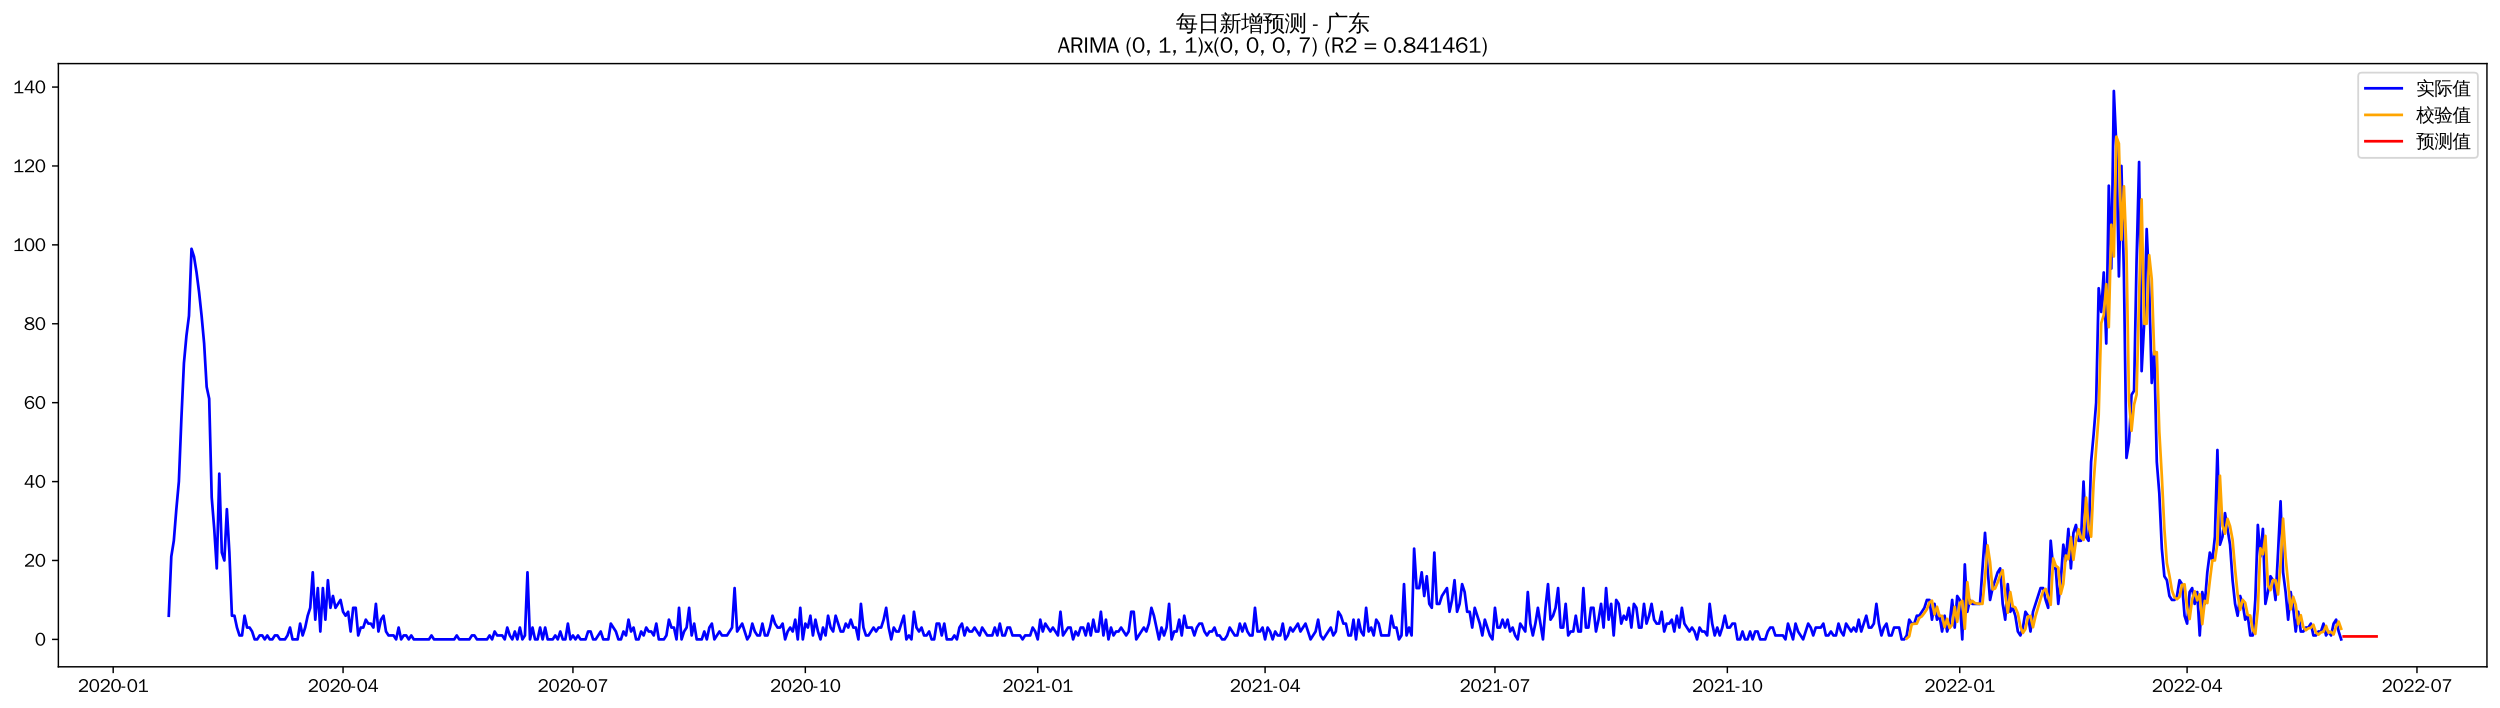 <?xml version="1.0" encoding="utf-8" standalone="no"?>
<!DOCTYPE svg PUBLIC "-//W3C//DTD SVG 1.1//EN"
  "http://www.w3.org/Graphics/SVG/1.1/DTD/svg11.dtd">
<svg xmlns:xlink="http://www.w3.org/1999/xlink" width="1378.591pt" height="390.418pt" viewBox="0 0 1378.591 390.418" xmlns="http://www.w3.org/2000/svg" version="1.1">
 <defs>
  <style type="text/css">*{stroke-linejoin: round; stroke-linecap: butt}</style>
 </defs>
 <g id="figure_1">
  <g id="patch_1">
   <path d="M 0 390.418 
L 1378.591 390.418 
L 1378.591 -0 
L 0 -0 
z
" style="fill: #ffffff"/>
  </g>
  <g id="axes_1">
   <g id="patch_2">
    <path d="M 32.191 367.701 
L 1371.391 367.701 
L 1371.391 35.061 
L 32.191 35.061 
z
" style="fill: #ffffff"/>
   </g>
   <g id="matplotlib.axis_1">
    <g id="xtick_1">
     <g id="line2d_1">
      <defs>
       <path id="mf9451beb17" d="M 0 0 
L 0 3.5 
" style="stroke: #000000; stroke-width: 0.8"/>
      </defs>
      <g>
       <use xlink:href="#mf9451beb17" x="62.418" y="367.701" style="stroke: #000000; stroke-width: 0.8"/>
      </g>
     </g>
     <g id="text_1">
      <!-- 2020-01 -->
      <g transform="translate(42.928 381.557)scale(0.1 -0.1)">
       <defs>
        <path id="WenQuanYiZenHei-32" d="M 3488 0 
L 369 0 
L 369 456 
L 2150 1850 
Q 2931 2463 2931 3144 
Q 2931 3619 2488 3863 
Q 2231 4013 1931 4013 
Q 1425 4013 1113 3619 
Q 894 3356 881 3013 
L 369 3169 
Q 531 3981 1213 4300 
Q 1544 4456 1950 4456 
Q 2631 4456 3088 4044 
L 3225 3888 
L 3350 3706 
Q 3481 3444 3481 3144 
Q 3481 2313 2519 1569 
L 1069 456 
L 3488 456 
L 3488 0 
z
" transform="scale(0.016)"/>
        <path id="WenQuanYiZenHei-30" d="M 3581 2175 
Q 3581 1288 3169 638 
Q 2713 -63 1938 -63 
Q 1025 -63 563 831 
Q 256 1425 256 2188 
Q 256 3188 700 3819 
Q 1138 4456 1888 4456 
Q 2863 4456 3306 3500 
Q 3581 2925 3581 2175 
z
M 3019 2100 
Q 3019 3356 2500 3806 
L 2350 3919 
Q 2144 4031 1888 4031 
Q 1100 4031 888 2956 
Q 819 2625 819 2225 
Q 819 1013 1338 569 
Q 1588 356 1938 356 
Q 2675 356 2925 1294 
Q 3019 1663 3019 2100 
z
" transform="scale(0.016)"/>
        <path id="WenQuanYiZenHei-2d" d="M 1363 1444 
L 0 1444 
L 0 1844 
L 1363 1844 
L 1363 1444 
z
" transform="scale(0.016)"/>
        <path id="WenQuanYiZenHei-31" d="M 3556 0 
L 488 0 
L 488 406 
L 1800 406 
L 1800 3725 
Q 1231 3125 588 2788 
L 588 3338 
Q 1456 3781 1931 4388 
L 2331 4388 
L 2331 406 
L 3556 406 
L 3556 0 
z
" transform="scale(0.016)"/>
       </defs>
       <use xlink:href="#WenQuanYiZenHei-32"/>
       <use xlink:href="#WenQuanYiZenHei-30" x="59.961"/>
       <use xlink:href="#WenQuanYiZenHei-32" x="119.922"/>
       <use xlink:href="#WenQuanYiZenHei-30" x="179.883"/>
       <use xlink:href="#WenQuanYiZenHei-2d" x="239.844"/>
       <use xlink:href="#WenQuanYiZenHei-30" x="269.824"/>
       <use xlink:href="#WenQuanYiZenHei-31" x="329.785"/>
      </g>
     </g>
    </g>
    <g id="xtick_2">
     <g id="line2d_2">
      <g>
       <use xlink:href="#mf9451beb17" x="189.178" y="367.701" style="stroke: #000000; stroke-width: 0.8"/>
      </g>
     </g>
     <g id="text_2">
      <!-- 2020-04 -->
      <g transform="translate(169.688 381.557)scale(0.1 -0.1)">
       <defs>
        <path id="WenQuanYiZenHei-34" d="M 3631 1025 
L 2913 1025 
L 2913 0 
L 2381 0 
L 2381 1025 
L 219 1025 
L 219 1388 
L 2225 4388 
L 2913 4388 
L 2913 1444 
L 3631 1444 
L 3631 1025 
z
M 2381 1444 
L 2381 3963 
L 788 1444 
L 2381 1444 
z
" transform="scale(0.016)"/>
       </defs>
       <use xlink:href="#WenQuanYiZenHei-32"/>
       <use xlink:href="#WenQuanYiZenHei-30" x="59.961"/>
       <use xlink:href="#WenQuanYiZenHei-32" x="119.922"/>
       <use xlink:href="#WenQuanYiZenHei-30" x="179.883"/>
       <use xlink:href="#WenQuanYiZenHei-2d" x="239.844"/>
       <use xlink:href="#WenQuanYiZenHei-30" x="269.824"/>
       <use xlink:href="#WenQuanYiZenHei-34" x="329.785"/>
      </g>
     </g>
    </g>
    <g id="xtick_3">
     <g id="line2d_3">
      <g>
       <use xlink:href="#mf9451beb17" x="315.938" y="367.701" style="stroke: #000000; stroke-width: 0.8"/>
      </g>
     </g>
     <g id="text_3">
      <!-- 2020-07 -->
      <g transform="translate(296.448 381.557)scale(0.1 -0.1)">
       <defs>
        <path id="WenQuanYiZenHei-37" d="M 3400 4056 
Q 1838 2175 1838 0 
L 1275 0 
Q 1269 1438 2056 2825 
Q 2381 3400 2825 3913 
L 444 3913 
L 500 4388 
L 3400 4388 
L 3400 4056 
z
" transform="scale(0.016)"/>
       </defs>
       <use xlink:href="#WenQuanYiZenHei-32"/>
       <use xlink:href="#WenQuanYiZenHei-30" x="59.961"/>
       <use xlink:href="#WenQuanYiZenHei-32" x="119.922"/>
       <use xlink:href="#WenQuanYiZenHei-30" x="179.883"/>
       <use xlink:href="#WenQuanYiZenHei-2d" x="239.844"/>
       <use xlink:href="#WenQuanYiZenHei-30" x="269.824"/>
       <use xlink:href="#WenQuanYiZenHei-37" x="329.785"/>
      </g>
     </g>
    </g>
    <g id="xtick_4">
     <g id="line2d_4">
      <g>
       <use xlink:href="#mf9451beb17" x="444.091" y="367.701" style="stroke: #000000; stroke-width: 0.8"/>
      </g>
     </g>
     <g id="text_4">
      <!-- 2020-10 -->
      <g transform="translate(424.602 381.557)scale(0.1 -0.1)">
       <use xlink:href="#WenQuanYiZenHei-32"/>
       <use xlink:href="#WenQuanYiZenHei-30" x="59.961"/>
       <use xlink:href="#WenQuanYiZenHei-32" x="119.922"/>
       <use xlink:href="#WenQuanYiZenHei-30" x="179.883"/>
       <use xlink:href="#WenQuanYiZenHei-2d" x="239.844"/>
       <use xlink:href="#WenQuanYiZenHei-31" x="269.824"/>
       <use xlink:href="#WenQuanYiZenHei-30" x="329.785"/>
      </g>
     </g>
    </g>
    <g id="xtick_5">
     <g id="line2d_5">
      <g>
       <use xlink:href="#mf9451beb17" x="572.245" y="367.701" style="stroke: #000000; stroke-width: 0.8"/>
      </g>
     </g>
     <g id="text_5">
      <!-- 2021-01 -->
      <g transform="translate(552.755 381.557)scale(0.1 -0.1)">
       <use xlink:href="#WenQuanYiZenHei-32"/>
       <use xlink:href="#WenQuanYiZenHei-30" x="59.961"/>
       <use xlink:href="#WenQuanYiZenHei-32" x="119.922"/>
       <use xlink:href="#WenQuanYiZenHei-31" x="179.883"/>
       <use xlink:href="#WenQuanYiZenHei-2d" x="239.844"/>
       <use xlink:href="#WenQuanYiZenHei-30" x="269.824"/>
       <use xlink:href="#WenQuanYiZenHei-31" x="329.785"/>
      </g>
     </g>
    </g>
    <g id="xtick_6">
     <g id="line2d_6">
      <g>
       <use xlink:href="#mf9451beb17" x="697.612" y="367.701" style="stroke: #000000; stroke-width: 0.8"/>
      </g>
     </g>
     <g id="text_6">
      <!-- 2021-04 -->
      <g transform="translate(678.122 381.557)scale(0.1 -0.1)">
       <use xlink:href="#WenQuanYiZenHei-32"/>
       <use xlink:href="#WenQuanYiZenHei-30" x="59.961"/>
       <use xlink:href="#WenQuanYiZenHei-32" x="119.922"/>
       <use xlink:href="#WenQuanYiZenHei-31" x="179.883"/>
       <use xlink:href="#WenQuanYiZenHei-2d" x="239.844"/>
       <use xlink:href="#WenQuanYiZenHei-30" x="269.824"/>
       <use xlink:href="#WenQuanYiZenHei-34" x="329.785"/>
      </g>
     </g>
    </g>
    <g id="xtick_7">
     <g id="line2d_7">
      <g>
       <use xlink:href="#mf9451beb17" x="824.372" y="367.701" style="stroke: #000000; stroke-width: 0.8"/>
      </g>
     </g>
     <g id="text_7">
      <!-- 2021-07 -->
      <g transform="translate(804.882 381.557)scale(0.1 -0.1)">
       <use xlink:href="#WenQuanYiZenHei-32"/>
       <use xlink:href="#WenQuanYiZenHei-30" x="59.961"/>
       <use xlink:href="#WenQuanYiZenHei-32" x="119.922"/>
       <use xlink:href="#WenQuanYiZenHei-31" x="179.883"/>
       <use xlink:href="#WenQuanYiZenHei-2d" x="239.844"/>
       <use xlink:href="#WenQuanYiZenHei-30" x="269.824"/>
       <use xlink:href="#WenQuanYiZenHei-37" x="329.785"/>
      </g>
     </g>
    </g>
    <g id="xtick_8">
     <g id="line2d_8">
      <g>
       <use xlink:href="#mf9451beb17" x="952.525" y="367.701" style="stroke: #000000; stroke-width: 0.8"/>
      </g>
     </g>
     <g id="text_8">
      <!-- 2021-10 -->
      <g transform="translate(933.035 381.557)scale(0.1 -0.1)">
       <use xlink:href="#WenQuanYiZenHei-32"/>
       <use xlink:href="#WenQuanYiZenHei-30" x="59.961"/>
       <use xlink:href="#WenQuanYiZenHei-32" x="119.922"/>
       <use xlink:href="#WenQuanYiZenHei-31" x="179.883"/>
       <use xlink:href="#WenQuanYiZenHei-2d" x="239.844"/>
       <use xlink:href="#WenQuanYiZenHei-31" x="269.824"/>
       <use xlink:href="#WenQuanYiZenHei-30" x="329.785"/>
      </g>
     </g>
    </g>
    <g id="xtick_9">
     <g id="line2d_9">
      <g>
       <use xlink:href="#mf9451beb17" x="1080.678" y="367.701" style="stroke: #000000; stroke-width: 0.8"/>
      </g>
     </g>
     <g id="text_9">
      <!-- 2022-01 -->
      <g transform="translate(1061.188 381.557)scale(0.1 -0.1)">
       <use xlink:href="#WenQuanYiZenHei-32"/>
       <use xlink:href="#WenQuanYiZenHei-30" x="59.961"/>
       <use xlink:href="#WenQuanYiZenHei-32" x="119.922"/>
       <use xlink:href="#WenQuanYiZenHei-32" x="179.883"/>
       <use xlink:href="#WenQuanYiZenHei-2d" x="239.844"/>
       <use xlink:href="#WenQuanYiZenHei-30" x="269.824"/>
       <use xlink:href="#WenQuanYiZenHei-31" x="329.785"/>
      </g>
     </g>
    </g>
    <g id="xtick_10">
     <g id="line2d_10">
      <g>
       <use xlink:href="#mf9451beb17" x="1206.045" y="367.701" style="stroke: #000000; stroke-width: 0.8"/>
      </g>
     </g>
     <g id="text_10">
      <!-- 2022-04 -->
      <g transform="translate(1186.555 381.557)scale(0.1 -0.1)">
       <use xlink:href="#WenQuanYiZenHei-32"/>
       <use xlink:href="#WenQuanYiZenHei-30" x="59.961"/>
       <use xlink:href="#WenQuanYiZenHei-32" x="119.922"/>
       <use xlink:href="#WenQuanYiZenHei-32" x="179.883"/>
       <use xlink:href="#WenQuanYiZenHei-2d" x="239.844"/>
       <use xlink:href="#WenQuanYiZenHei-30" x="269.824"/>
       <use xlink:href="#WenQuanYiZenHei-34" x="329.785"/>
      </g>
     </g>
    </g>
    <g id="xtick_11">
     <g id="line2d_11">
      <g>
       <use xlink:href="#mf9451beb17" x="1332.805" y="367.701" style="stroke: #000000; stroke-width: 0.8"/>
      </g>
     </g>
     <g id="text_11">
      <!-- 2022-07 -->
      <g transform="translate(1313.316 381.557)scale(0.1 -0.1)">
       <use xlink:href="#WenQuanYiZenHei-32"/>
       <use xlink:href="#WenQuanYiZenHei-30" x="59.961"/>
       <use xlink:href="#WenQuanYiZenHei-32" x="119.922"/>
       <use xlink:href="#WenQuanYiZenHei-32" x="179.883"/>
       <use xlink:href="#WenQuanYiZenHei-2d" x="239.844"/>
       <use xlink:href="#WenQuanYiZenHei-30" x="269.824"/>
       <use xlink:href="#WenQuanYiZenHei-37" x="329.785"/>
      </g>
     </g>
    </g>
   </g>
   <g id="matplotlib.axis_2">
    <g id="ytick_1">
     <g id="line2d_12">
      <defs>
       <path id="me1abe5b2c2" d="M 0 0 
L -3.5 0 
" style="stroke: #000000; stroke-width: 0.8"/>
      </defs>
      <g>
       <use xlink:href="#me1abe5b2c2" x="32.191" y="352.581" style="stroke: #000000; stroke-width: 0.8"/>
      </g>
     </g>
     <g id="text_12">
      <!-- 0 -->
      <g transform="translate(19.194 356.009)scale(0.1 -0.1)">
       <use xlink:href="#WenQuanYiZenHei-30"/>
      </g>
     </g>
    </g>
    <g id="ytick_2">
     <g id="line2d_13">
      <g>
       <use xlink:href="#me1abe5b2c2" x="32.191" y="309.07" style="stroke: #000000; stroke-width: 0.8"/>
      </g>
     </g>
     <g id="text_13">
      <!-- 20 -->
      <g transform="translate(13.197 312.498)scale(0.1 -0.1)">
       <use xlink:href="#WenQuanYiZenHei-32"/>
       <use xlink:href="#WenQuanYiZenHei-30" x="59.961"/>
      </g>
     </g>
    </g>
    <g id="ytick_3">
     <g id="line2d_14">
      <g>
       <use xlink:href="#me1abe5b2c2" x="32.191" y="265.559" style="stroke: #000000; stroke-width: 0.8"/>
      </g>
     </g>
     <g id="text_14">
      <!-- 40 -->
      <g transform="translate(13.197 268.988)scale(0.1 -0.1)">
       <use xlink:href="#WenQuanYiZenHei-34"/>
       <use xlink:href="#WenQuanYiZenHei-30" x="59.961"/>
      </g>
     </g>
    </g>
    <g id="ytick_4">
     <g id="line2d_15">
      <g>
       <use xlink:href="#me1abe5b2c2" x="32.191" y="222.049" style="stroke: #000000; stroke-width: 0.8"/>
      </g>
     </g>
     <g id="text_15">
      <!-- 60 -->
      <g transform="translate(13.197 225.477)scale(0.1 -0.1)">
       <defs>
        <path id="WenQuanYiZenHei-36" d="M 3550 1431 
Q 3550 725 3006 288 
Q 2581 -63 1994 -63 
Q 1013 -63 563 825 
Q 288 1363 288 2081 
Q 288 3294 856 3938 
Q 1319 4456 2075 4456 
Q 2969 4456 3363 3756 
Q 3431 3631 3481 3481 
L 2988 3350 
Q 2750 3994 2075 4006 
Q 1056 4006 844 2669 
Q 794 2356 794 1981 
L 806 1981 
Q 1006 2506 1544 2744 
Q 1819 2869 2119 2869 
Q 2788 2869 3213 2375 
Q 3550 1975 3550 1431 
z
M 3038 1406 
Q 3038 1906 2656 2213 
Q 2381 2431 2038 2431 
Q 1525 2431 1181 2044 
Q 919 1744 919 1356 
Q 919 881 1344 581 
Q 1631 375 1981 375 
Q 2519 375 2838 781 
Q 3038 1050 3038 1406 
z
" transform="scale(0.016)"/>
       </defs>
       <use xlink:href="#WenQuanYiZenHei-36"/>
       <use xlink:href="#WenQuanYiZenHei-30" x="59.961"/>
      </g>
     </g>
    </g>
    <g id="ytick_5">
     <g id="line2d_16">
      <g>
       <use xlink:href="#me1abe5b2c2" x="32.191" y="178.538" style="stroke: #000000; stroke-width: 0.8"/>
      </g>
     </g>
     <g id="text_16">
      <!-- 80 -->
      <g transform="translate(13.197 181.966)scale(0.1 -0.1)">
       <defs>
        <path id="WenQuanYiZenHei-38" d="M 3619 1175 
Q 3619 431 2850 100 
Q 2444 -63 1944 -63 
Q 1231 -63 725 269 
Q 225 594 225 1125 
Q 225 1881 1269 2281 
Q 719 2481 519 2938 
Q 444 3119 444 3319 
Q 444 4000 1144 4294 
Q 1519 4456 1963 4456 
Q 2669 4456 3094 4094 
Q 3425 3813 3425 3369 
Q 3425 2638 2575 2356 
Q 3231 2056 3450 1725 
Q 3619 1488 3619 1175 
z
M 2944 3344 
Q 2944 3906 2288 4019 
Q 2138 4044 1969 4044 
Q 1438 4044 1163 3775 
Q 1000 3613 1000 3375 
Q 1000 2925 1594 2663 
Q 1756 2588 1931 2550 
Q 2581 2725 2788 2956 
Q 2944 3125 2944 3344 
z
M 3075 1094 
Q 3075 1738 1875 2050 
Q 1094 1881 850 1463 
Q 763 1313 763 1131 
Q 763 569 1456 406 
Q 1681 344 1944 344 
Q 2519 344 2850 619 
Q 3075 813 3075 1094 
z
" transform="scale(0.016)"/>
       </defs>
       <use xlink:href="#WenQuanYiZenHei-38"/>
       <use xlink:href="#WenQuanYiZenHei-30" x="59.961"/>
      </g>
     </g>
    </g>
    <g id="ytick_6">
     <g id="line2d_17">
      <g>
       <use xlink:href="#me1abe5b2c2" x="32.191" y="135.027" style="stroke: #000000; stroke-width: 0.8"/>
      </g>
     </g>
     <g id="text_17">
      <!-- 100 -->
      <g transform="translate(7.2 138.455)scale(0.1 -0.1)">
       <use xlink:href="#WenQuanYiZenHei-31"/>
       <use xlink:href="#WenQuanYiZenHei-30" x="59.961"/>
       <use xlink:href="#WenQuanYiZenHei-30" x="119.922"/>
      </g>
     </g>
    </g>
    <g id="ytick_7">
     <g id="line2d_18">
      <g>
       <use xlink:href="#me1abe5b2c2" x="32.191" y="91.516" style="stroke: #000000; stroke-width: 0.8"/>
      </g>
     </g>
     <g id="text_18">
      <!-- 120 -->
      <g transform="translate(7.2 94.944)scale(0.1 -0.1)">
       <use xlink:href="#WenQuanYiZenHei-31"/>
       <use xlink:href="#WenQuanYiZenHei-32" x="59.961"/>
       <use xlink:href="#WenQuanYiZenHei-30" x="119.922"/>
      </g>
     </g>
    </g>
    <g id="ytick_8">
     <g id="line2d_19">
      <g>
       <use xlink:href="#me1abe5b2c2" x="32.191" y="48.005" style="stroke: #000000; stroke-width: 0.8"/>
      </g>
     </g>
     <g id="text_19">
      <!-- 140 -->
      <g transform="translate(7.2 51.434)scale(0.1 -0.1)">
       <use xlink:href="#WenQuanYiZenHei-31"/>
       <use xlink:href="#WenQuanYiZenHei-34" x="59.961"/>
       <use xlink:href="#WenQuanYiZenHei-30" x="119.922"/>
      </g>
     </g>
    </g>
   </g>
   <g id="line2d_20">
    <path d="M 93.063 339.528 
L 94.456 306.895 
L 95.849 298.193 
L 97.242 280.788 
L 98.635 265.559 
L 100.028 230.751 
L 101.421 200.293 
L 102.814 185.064 
L 104.207 174.187 
L 105.6 137.203 
L 106.993 141.554 
L 108.386 150.256 
L 109.779 161.134 
L 111.172 174.187 
L 112.565 189.416 
L 113.958 213.346 
L 115.351 219.873 
L 116.744 274.262 
L 118.137 291.666 
L 119.53 313.421 
L 120.923 261.208 
L 122.316 304.719 
L 123.709 309.07 
L 125.102 280.788 
L 126.495 304.719 
L 127.888 339.528 
L 129.281 339.528 
L 130.674 346.054 
L 132.066 350.405 
L 133.459 350.405 
L 134.852 339.528 
L 136.245 346.054 
L 137.638 346.054 
L 139.031 348.23 
L 140.424 352.581 
L 141.817 352.581 
L 143.21 350.405 
L 144.603 350.405 
L 145.996 352.581 
L 147.389 350.405 
L 148.782 352.581 
L 150.175 352.581 
L 151.568 350.405 
L 152.961 350.405 
L 154.354 352.581 
L 157.14 352.581 
L 158.533 350.405 
L 159.926 346.054 
L 161.319 352.581 
L 164.105 352.581 
L 165.498 343.879 
L 166.891 350.405 
L 168.284 346.054 
L 169.677 339.528 
L 171.07 335.177 
L 172.463 315.597 
L 173.856 341.703 
L 175.248 324.299 
L 176.641 348.23 
L 178.034 324.299 
L 179.427 341.703 
L 180.82 319.948 
L 182.213 335.177 
L 183.606 328.65 
L 184.999 335.177 
L 187.785 330.826 
L 189.178 337.352 
L 190.571 339.528 
L 191.964 337.352 
L 193.357 348.23 
L 194.75 335.177 
L 196.143 335.177 
L 197.536 350.405 
L 198.929 346.054 
L 200.322 346.054 
L 201.715 341.703 
L 203.108 343.879 
L 204.501 343.879 
L 205.894 346.054 
L 207.287 333.001 
L 208.68 348.23 
L 210.073 341.703 
L 211.466 339.528 
L 212.859 348.23 
L 214.252 350.405 
L 217.038 350.405 
L 218.431 352.581 
L 219.823 346.054 
L 221.216 352.581 
L 222.609 350.405 
L 224.002 350.405 
L 225.395 352.581 
L 226.788 350.405 
L 228.181 352.581 
L 236.539 352.581 
L 237.932 350.405 
L 239.325 352.581 
L 250.469 352.581 
L 251.862 350.405 
L 253.255 352.581 
L 258.827 352.581 
L 260.22 350.405 
L 261.613 350.405 
L 263.006 352.581 
L 268.577 352.581 
L 269.97 350.405 
L 271.363 352.581 
L 272.756 348.23 
L 274.149 350.405 
L 276.935 350.405 
L 278.328 352.581 
L 279.721 346.054 
L 281.114 350.405 
L 282.507 352.581 
L 283.9 348.23 
L 285.293 352.581 
L 286.686 346.054 
L 288.079 352.581 
L 289.472 350.405 
L 290.865 315.597 
L 292.258 352.581 
L 293.651 346.054 
L 295.044 352.581 
L 296.437 352.581 
L 297.83 346.054 
L 299.223 352.581 
L 300.616 346.054 
L 302.009 352.581 
L 304.795 352.581 
L 306.188 350.405 
L 307.581 352.581 
L 308.973 348.23 
L 310.366 352.581 
L 311.759 352.581 
L 313.152 343.879 
L 314.545 352.581 
L 315.938 350.405 
L 317.331 352.581 
L 318.724 350.405 
L 320.117 352.581 
L 322.903 352.581 
L 324.296 348.23 
L 325.689 348.23 
L 327.082 352.581 
L 328.475 352.581 
L 331.261 348.23 
L 332.654 352.581 
L 335.44 352.581 
L 336.833 343.879 
L 339.619 348.23 
L 341.012 352.581 
L 342.405 352.581 
L 343.798 348.23 
L 345.191 350.405 
L 346.584 341.703 
L 347.977 348.23 
L 349.37 346.054 
L 350.763 352.581 
L 352.156 352.581 
L 353.548 348.23 
L 354.941 350.405 
L 356.334 346.054 
L 357.727 348.23 
L 359.12 348.23 
L 360.513 350.405 
L 361.906 343.879 
L 363.299 352.581 
L 366.085 352.581 
L 367.478 350.405 
L 368.871 341.703 
L 370.264 346.054 
L 371.657 346.054 
L 373.05 352.581 
L 374.443 335.177 
L 375.836 352.581 
L 377.229 348.23 
L 378.622 346.054 
L 380.015 335.177 
L 381.408 350.405 
L 382.801 343.879 
L 384.194 352.581 
L 386.98 352.581 
L 388.373 348.23 
L 389.766 352.581 
L 391.159 346.054 
L 392.552 343.879 
L 393.945 352.581 
L 396.731 348.23 
L 398.123 350.405 
L 400.909 350.405 
L 403.695 346.054 
L 405.088 324.299 
L 406.481 348.23 
L 409.267 343.879 
L 412.053 352.581 
L 413.446 350.405 
L 414.839 343.879 
L 416.232 348.23 
L 417.625 350.405 
L 419.018 350.405 
L 420.411 343.879 
L 421.804 350.405 
L 423.197 350.405 
L 424.59 346.054 
L 425.983 339.528 
L 427.376 343.879 
L 428.769 346.054 
L 430.162 346.054 
L 431.555 343.879 
L 432.948 352.581 
L 434.341 348.23 
L 435.734 346.054 
L 437.127 348.23 
L 438.52 341.703 
L 439.913 352.581 
L 441.305 335.177 
L 442.698 352.581 
L 444.091 343.879 
L 445.484 346.054 
L 446.877 339.528 
L 448.27 350.405 
L 449.663 341.703 
L 451.056 348.23 
L 452.449 352.581 
L 453.842 346.054 
L 455.235 350.405 
L 456.628 339.528 
L 458.021 346.054 
L 459.414 348.23 
L 460.807 339.528 
L 463.593 348.23 
L 464.986 348.23 
L 466.379 343.879 
L 467.772 346.054 
L 469.165 341.703 
L 470.558 346.054 
L 471.951 346.054 
L 473.344 352.581 
L 474.737 333.001 
L 476.13 346.054 
L 477.523 350.405 
L 478.916 350.405 
L 481.702 346.054 
L 483.095 348.23 
L 484.488 346.054 
L 485.88 346.054 
L 487.273 341.703 
L 488.666 335.177 
L 490.059 346.054 
L 491.452 352.581 
L 492.845 346.054 
L 494.238 348.23 
L 495.631 348.23 
L 498.417 339.528 
L 499.81 352.581 
L 501.203 350.405 
L 502.596 352.581 
L 503.989 337.352 
L 505.382 346.054 
L 506.775 348.23 
L 508.168 346.054 
L 509.561 350.405 
L 510.954 350.405 
L 512.347 348.23 
L 513.74 352.581 
L 515.133 352.581 
L 516.526 343.879 
L 517.919 343.879 
L 519.312 350.405 
L 520.705 343.879 
L 522.098 352.581 
L 524.884 352.581 
L 526.277 350.405 
L 527.67 352.581 
L 529.063 346.054 
L 530.455 343.879 
L 531.848 350.405 
L 533.241 346.054 
L 534.634 348.23 
L 536.027 348.23 
L 537.42 346.054 
L 540.206 350.405 
L 541.599 346.054 
L 544.385 350.405 
L 547.171 350.405 
L 548.564 346.054 
L 549.957 350.405 
L 551.35 343.879 
L 552.743 350.405 
L 554.136 350.405 
L 555.529 346.054 
L 556.922 346.054 
L 558.315 350.405 
L 562.494 350.405 
L 563.887 352.581 
L 565.28 350.405 
L 568.066 350.405 
L 569.459 346.054 
L 570.852 348.23 
L 572.245 352.581 
L 573.638 341.703 
L 575.03 348.23 
L 576.423 343.879 
L 579.209 348.23 
L 580.602 346.054 
L 583.388 350.405 
L 584.781 337.352 
L 586.174 350.405 
L 588.96 346.054 
L 590.353 346.054 
L 591.746 352.581 
L 593.139 348.23 
L 594.532 350.405 
L 595.925 346.054 
L 597.318 346.054 
L 598.711 350.405 
L 600.104 343.879 
L 601.497 350.405 
L 602.89 341.703 
L 604.283 348.23 
L 605.676 348.23 
L 607.069 337.352 
L 608.462 350.405 
L 609.855 341.703 
L 611.248 352.581 
L 612.641 346.054 
L 614.034 350.405 
L 615.427 348.23 
L 616.82 348.23 
L 618.213 346.054 
L 620.998 350.405 
L 622.391 348.23 
L 623.784 337.352 
L 625.177 337.352 
L 626.57 352.581 
L 630.749 346.054 
L 632.142 348.23 
L 633.535 343.879 
L 634.928 335.177 
L 636.321 339.528 
L 639.107 352.581 
L 640.5 346.054 
L 641.893 350.405 
L 643.286 346.054 
L 644.679 333.001 
L 646.072 352.581 
L 647.465 348.23 
L 648.858 348.23 
L 650.251 341.703 
L 651.644 350.405 
L 653.037 339.528 
L 654.43 346.054 
L 657.216 346.054 
L 658.609 350.405 
L 660.002 346.054 
L 661.395 343.879 
L 662.788 343.879 
L 664.18 348.23 
L 665.573 350.405 
L 666.966 348.23 
L 668.359 348.23 
L 669.752 346.054 
L 671.145 350.405 
L 672.538 350.405 
L 673.931 352.581 
L 675.324 352.581 
L 676.717 350.405 
L 678.11 346.054 
L 680.896 350.405 
L 682.289 350.405 
L 683.682 343.879 
L 685.075 348.23 
L 686.468 343.879 
L 687.861 348.23 
L 689.254 350.405 
L 690.647 350.405 
L 692.04 335.177 
L 693.433 348.23 
L 694.826 348.23 
L 696.219 346.054 
L 697.612 352.581 
L 699.005 346.054 
L 700.398 348.23 
L 701.791 352.581 
L 703.184 348.23 
L 704.577 350.405 
L 705.97 350.405 
L 707.362 343.879 
L 708.755 352.581 
L 710.148 350.405 
L 711.541 346.054 
L 712.934 348.23 
L 715.72 343.879 
L 717.113 348.23 
L 719.899 343.879 
L 722.685 352.581 
L 725.471 348.23 
L 726.864 341.703 
L 728.257 350.405 
L 729.65 352.581 
L 733.829 346.054 
L 735.222 350.405 
L 736.615 348.23 
L 738.008 337.352 
L 739.401 339.528 
L 740.794 343.879 
L 742.187 343.879 
L 743.58 350.405 
L 744.973 350.405 
L 746.366 341.703 
L 747.759 352.581 
L 749.152 341.703 
L 750.545 348.23 
L 751.937 350.405 
L 753.33 335.177 
L 754.723 348.23 
L 756.116 346.054 
L 757.509 350.405 
L 758.902 341.703 
L 760.295 343.879 
L 761.688 350.405 
L 765.867 350.405 
L 767.26 339.528 
L 768.653 346.054 
L 770.046 346.054 
L 771.439 352.581 
L 772.832 350.405 
L 774.225 322.123 
L 775.618 350.405 
L 777.011 346.054 
L 778.404 350.405 
L 779.797 302.544 
L 781.19 324.299 
L 782.583 324.299 
L 783.976 315.597 
L 785.369 328.65 
L 786.762 317.772 
L 788.155 333.001 
L 789.548 335.177 
L 790.941 304.719 
L 792.334 333.001 
L 793.727 333.001 
L 795.12 328.65 
L 797.905 324.299 
L 799.298 337.352 
L 800.691 330.826 
L 802.084 319.948 
L 803.477 337.352 
L 804.87 333.001 
L 806.263 322.123 
L 807.656 326.475 
L 809.049 337.352 
L 810.442 337.352 
L 811.835 346.054 
L 813.228 335.177 
L 816.014 343.879 
L 817.407 350.405 
L 818.8 341.703 
L 821.586 350.405 
L 822.979 352.581 
L 824.372 335.177 
L 825.765 346.054 
L 827.158 346.054 
L 828.551 341.703 
L 829.944 346.054 
L 831.337 341.703 
L 832.73 348.23 
L 834.123 346.054 
L 835.516 350.405 
L 836.909 352.581 
L 838.302 343.879 
L 841.087 348.23 
L 842.48 326.475 
L 843.873 343.879 
L 845.266 350.405 
L 846.659 343.879 
L 848.052 335.177 
L 850.838 352.581 
L 852.231 335.177 
L 853.624 322.123 
L 855.017 341.703 
L 856.41 339.528 
L 857.803 335.177 
L 859.196 324.299 
L 860.589 346.054 
L 861.982 346.054 
L 863.375 333.001 
L 864.768 350.405 
L 866.161 348.23 
L 867.554 348.23 
L 868.947 339.528 
L 870.34 348.23 
L 871.733 348.23 
L 873.126 324.299 
L 874.519 346.054 
L 875.912 346.054 
L 877.305 335.177 
L 878.698 335.177 
L 880.091 348.23 
L 881.484 341.703 
L 882.877 333.001 
L 884.27 346.054 
L 885.662 324.299 
L 887.055 341.703 
L 888.448 333.001 
L 889.841 350.405 
L 891.234 330.826 
L 892.627 333.001 
L 894.02 343.879 
L 895.413 339.528 
L 896.806 341.703 
L 898.199 335.177 
L 899.592 346.054 
L 900.985 333.001 
L 902.378 335.177 
L 903.771 346.054 
L 905.164 346.054 
L 906.557 333.001 
L 907.95 343.879 
L 909.343 339.528 
L 910.736 333.001 
L 912.129 341.703 
L 913.522 343.879 
L 914.915 343.879 
L 916.308 337.352 
L 917.701 348.23 
L 919.094 343.879 
L 920.487 343.879 
L 921.88 341.703 
L 923.273 348.23 
L 924.666 339.528 
L 926.059 346.054 
L 927.452 335.177 
L 928.845 343.879 
L 931.63 348.23 
L 933.023 346.054 
L 934.416 348.23 
L 935.809 352.581 
L 937.202 346.054 
L 938.595 348.23 
L 939.988 348.23 
L 941.381 350.405 
L 942.774 333.001 
L 944.167 343.879 
L 945.56 350.405 
L 946.953 346.054 
L 948.346 350.405 
L 949.739 346.054 
L 951.132 339.528 
L 952.525 346.054 
L 953.918 346.054 
L 955.311 343.879 
L 956.704 343.879 
L 958.097 352.581 
L 959.49 352.581 
L 960.883 348.23 
L 962.276 352.581 
L 963.669 352.581 
L 965.062 348.23 
L 966.455 352.581 
L 967.848 348.23 
L 969.241 348.23 
L 970.634 352.581 
L 973.419 352.581 
L 974.812 348.23 
L 976.205 346.054 
L 977.598 346.054 
L 978.991 350.405 
L 983.17 350.405 
L 984.563 352.581 
L 985.956 343.879 
L 988.742 352.581 
L 990.135 343.879 
L 991.528 348.23 
L 994.314 352.581 
L 997.1 343.879 
L 998.493 346.054 
L 999.886 350.405 
L 1001.279 346.054 
L 1004.065 346.054 
L 1005.458 343.879 
L 1006.851 350.405 
L 1008.244 350.405 
L 1009.637 348.23 
L 1011.03 350.405 
L 1012.423 350.405 
L 1013.816 343.879 
L 1015.209 348.23 
L 1016.602 350.405 
L 1017.994 343.879 
L 1020.78 348.23 
L 1022.173 346.054 
L 1023.566 348.23 
L 1024.959 341.703 
L 1026.352 348.23 
L 1029.138 339.528 
L 1030.531 346.054 
L 1031.924 346.054 
L 1033.317 343.879 
L 1034.71 333.001 
L 1036.103 343.879 
L 1037.496 350.405 
L 1038.889 346.054 
L 1040.282 343.879 
L 1041.675 350.405 
L 1043.068 350.405 
L 1044.461 346.054 
L 1047.247 346.054 
L 1048.64 352.581 
L 1050.033 352.581 
L 1051.426 350.405 
L 1052.819 341.703 
L 1054.212 343.879 
L 1055.605 343.879 
L 1056.998 339.528 
L 1058.391 339.528 
L 1061.177 335.177 
L 1062.569 330.826 
L 1063.962 330.826 
L 1065.355 341.703 
L 1066.748 333.001 
L 1068.141 341.703 
L 1069.534 339.528 
L 1070.927 348.23 
L 1072.32 339.528 
L 1073.713 348.23 
L 1075.106 343.879 
L 1076.499 330.826 
L 1077.892 346.054 
L 1079.285 328.65 
L 1080.678 330.826 
L 1082.071 352.581 
L 1083.464 311.246 
L 1084.857 337.352 
L 1086.25 330.826 
L 1087.643 333.001 
L 1091.822 333.001 
L 1094.608 293.841 
L 1096.001 313.421 
L 1097.394 330.826 
L 1098.787 324.299 
L 1101.573 315.597 
L 1102.966 313.421 
L 1104.359 333.001 
L 1105.752 341.703 
L 1107.144 322.123 
L 1108.537 337.352 
L 1109.93 335.177 
L 1111.323 339.528 
L 1112.716 348.23 
L 1114.109 350.405 
L 1115.502 346.054 
L 1116.895 337.352 
L 1118.288 339.528 
L 1119.681 348.23 
L 1121.074 337.352 
L 1125.253 324.299 
L 1126.646 324.299 
L 1128.039 330.826 
L 1129.432 335.177 
L 1130.825 298.193 
L 1132.218 313.421 
L 1133.611 313.421 
L 1135.004 333.001 
L 1136.397 319.948 
L 1137.79 300.368 
L 1139.183 309.07 
L 1140.576 291.666 
L 1141.969 313.421 
L 1143.362 293.841 
L 1144.755 289.49 
L 1146.148 298.193 
L 1147.541 298.193 
L 1148.934 265.559 
L 1150.327 296.017 
L 1151.719 298.193 
L 1153.112 254.682 
L 1154.505 239.453 
L 1155.898 222.049 
L 1157.291 158.958 
L 1158.684 172.011 
L 1160.077 150.256 
L 1161.47 189.416 
L 1162.863 102.394 
L 1164.256 148.08 
L 1165.649 50.181 
L 1167.042 80.639 
L 1168.435 152.431 
L 1169.828 91.516 
L 1171.221 152.431 
L 1172.614 252.506 
L 1174.007 243.804 
L 1175.4 217.698 
L 1176.793 215.522 
L 1178.186 143.729 
L 1179.579 89.341 
L 1180.972 204.644 
L 1182.365 178.538 
L 1183.758 126.325 
L 1185.151 158.958 
L 1186.544 211.171 
L 1187.937 193.767 
L 1189.33 254.682 
L 1190.723 272.086 
L 1192.116 302.544 
L 1193.509 317.772 
L 1194.902 319.948 
L 1196.294 328.65 
L 1197.687 330.826 
L 1199.08 330.826 
L 1200.473 328.65 
L 1201.866 319.948 
L 1203.259 322.123 
L 1204.652 339.528 
L 1206.045 343.879 
L 1207.438 326.475 
L 1208.831 324.299 
L 1210.224 333.001 
L 1211.617 326.475 
L 1213.01 350.405 
L 1214.403 326.475 
L 1215.796 333.001 
L 1217.189 315.597 
L 1218.582 304.719 
L 1219.975 309.07 
L 1221.368 296.017 
L 1222.761 248.155 
L 1224.154 300.368 
L 1225.547 296.017 
L 1226.94 282.964 
L 1229.726 300.368 
L 1231.119 319.948 
L 1232.512 333.001 
L 1233.905 339.528 
L 1235.298 328.65 
L 1236.691 333.001 
L 1238.084 341.703 
L 1239.476 339.528 
L 1240.869 350.405 
L 1242.262 350.405 
L 1243.655 330.826 
L 1245.048 289.49 
L 1246.441 306.895 
L 1247.834 291.666 
L 1249.227 333.001 
L 1250.62 326.475 
L 1252.013 317.772 
L 1253.406 319.948 
L 1254.799 330.826 
L 1256.192 304.719 
L 1257.585 276.437 
L 1258.978 315.597 
L 1260.371 326.475 
L 1261.764 341.703 
L 1263.157 326.475 
L 1264.55 335.177 
L 1265.943 348.23 
L 1267.336 337.352 
L 1268.729 348.23 
L 1270.122 348.23 
L 1271.515 346.054 
L 1272.908 346.054 
L 1274.301 343.879 
L 1275.694 350.405 
L 1277.087 350.405 
L 1278.48 348.23 
L 1279.873 348.23 
L 1281.266 343.879 
L 1282.659 350.405 
L 1284.051 348.23 
L 1285.444 350.405 
L 1286.837 343.879 
L 1288.23 341.703 
L 1289.623 348.23 
L 1291.016 352.581 
L 1291.016 352.581 
" clip-path="url(#pf35a102bfc)" style="fill: none; stroke: #0000ff; stroke-width: 1.5; stroke-linecap: square"/>
   </g>
   <g id="line2d_21">
    <path d="M 1051.426 352.09 
L 1052.819 350.87 
L 1054.212 344.233 
L 1055.605 343.976 
L 1056.998 343.906 
L 1058.391 340.736 
L 1059.784 339.861 
L 1061.177 338.044 
L 1062.569 335.968 
L 1063.962 332.244 
L 1065.355 331.217 
L 1066.748 338.81 
L 1068.141 334.604 
L 1069.534 339.745 
L 1070.927 339.588 
L 1072.32 345.845 
L 1073.713 341.271 
L 1075.106 346.31 
L 1076.499 344.55 
L 1077.892 334.612 
L 1079.285 342.897 
L 1080.678 332.581 
L 1082.071 331.31 
L 1083.464 346.712 
L 1084.857 321.031 
L 1086.25 332.849 
L 1087.643 331.384 
L 1089.036 332.555 
L 1090.429 332.878 
L 1093.215 332.992 
L 1094.608 318.821 
L 1096.001 300.733 
L 1097.394 309.921 
L 1098.787 325.058 
L 1100.18 324.508 
L 1101.573 321.206 
L 1102.966 317.144 
L 1104.359 314.449 
L 1105.752 327.882 
L 1107.144 337.89 
L 1108.537 326.474 
L 1109.93 334.351 
L 1111.323 334.949 
L 1112.716 338.264 
L 1114.109 345.48 
L 1115.502 349.047 
L 1116.895 346.88 
L 1118.288 339.981 
L 1119.681 339.653 
L 1121.074 345.863 
L 1122.467 339.701 
L 1125.253 330.361 
L 1126.646 325.971 
L 1128.039 324.76 
L 1130.825 333.514 
L 1132.218 307.938 
L 1133.611 311.908 
L 1135.004 313.004 
L 1136.397 327.484 
L 1137.79 322.027 
L 1139.183 306.344 
L 1140.576 308.318 
L 1141.969 296.26 
L 1143.362 308.686 
L 1144.755 297.937 
L 1146.148 291.821 
L 1147.541 296.435 
L 1148.934 297.707 
L 1150.327 274.429 
L 1151.719 290.061 
L 1153.112 295.949 
L 1154.505 266.068 
L 1157.291 228.877 
L 1158.684 178.249 
L 1160.077 173.732 
L 1161.47 156.733 
L 1162.863 180.398 
L 1164.256 123.916 
L 1165.649 141.413 
L 1167.042 75.352 
L 1168.435 79.18 
L 1169.828 132.221 
L 1171.221 102.747 
L 1172.614 138.723 
L 1174.007 221.113 
L 1175.4 237.543 
L 1176.793 223.173 
L 1178.186 217.633 
L 1180.972 109.973 
L 1182.365 178.524 
L 1183.758 178.534 
L 1185.151 140.73 
L 1186.544 153.929 
L 1187.937 195.377 
L 1189.33 194.211 
L 1190.723 237.998 
L 1192.116 262.681 
L 1193.509 291.545 
L 1194.902 310.536 
L 1196.294 317.351 
L 1197.687 325.533 
L 1199.08 329.365 
L 1200.473 330.423 
L 1201.866 329.139 
L 1203.259 322.484 
L 1204.652 322.223 
L 1206.045 334.753 
L 1207.438 341.361 
L 1208.831 330.582 
L 1210.224 326.032 
L 1211.617 331.078 
L 1213.01 327.745 
L 1214.403 344.153 
L 1215.796 331.352 
L 1217.189 332.546 
L 1218.582 320.273 
L 1219.975 309.011 
L 1221.368 309.054 
L 1222.761 299.614 
L 1224.154 262.353 
L 1225.547 289.879 
L 1226.94 294.324 
L 1228.333 286.098 
L 1229.726 290.13 
L 1231.119 297.543 
L 1232.512 313.766 
L 1233.905 327.694 
L 1235.298 336.263 
L 1236.691 330.75 
L 1238.084 332.38 
L 1239.476 339.131 
L 1240.869 339.418 
L 1242.262 347.374 
L 1243.655 349.569 
L 1245.048 335.997 
L 1246.441 302.322 
L 1247.834 305.633 
L 1249.227 295.519 
L 1250.62 322.66 
L 1252.013 325.422 
L 1253.406 319.883 
L 1254.799 319.93 
L 1256.192 327.819 
L 1257.585 311.093 
L 1258.978 285.999 
L 1260.371 307.431 
L 1263.157 336.052 
L 1264.55 329.117 
L 1265.943 333.505 
L 1267.336 344.167 
L 1268.729 339.233 
L 1270.122 345.747 
L 1271.515 347.545 
L 1272.908 346.466 
L 1274.301 346.168 
L 1275.694 344.51 
L 1277.087 348.779 
L 1278.48 349.957 
L 1279.873 348.706 
L 1281.266 348.361 
L 1282.659 345.116 
L 1284.051 348.946 
L 1285.444 348.427 
L 1286.837 349.86 
L 1288.23 345.529 
L 1289.623 342.759 
L 1291.016 346.72 
L 1291.016 346.72 
" clip-path="url(#pf35a102bfc)" style="fill: none; stroke: #ffa500; stroke-width: 1.5; stroke-linecap: square"/>
   </g>
   <g id="line2d_22">
    <path d="M 1292.409 350.964 
L 1293.802 350.964 
L 1295.195 350.964 
L 1296.588 350.964 
L 1297.981 350.964 
L 1299.374 350.964 
L 1300.767 350.964 
L 1302.16 350.964 
L 1303.553 350.964 
L 1304.946 350.964 
L 1306.339 350.964 
L 1307.732 350.964 
L 1309.125 350.964 
L 1310.518 350.964 
" clip-path="url(#pf35a102bfc)" style="fill: none; stroke: #ff0000; stroke-width: 1.5; stroke-linecap: square"/>
   </g>
   <g id="patch_3">
    <path d="M 32.191 367.701 
L 32.191 35.061 
" style="fill: none; stroke: #000000; stroke-width: 0.8; stroke-linejoin: miter; stroke-linecap: square"/>
   </g>
   <g id="patch_4">
    <path d="M 1371.391 367.701 
L 1371.391 35.061 
" style="fill: none; stroke: #000000; stroke-width: 0.8; stroke-linejoin: miter; stroke-linecap: square"/>
   </g>
   <g id="patch_5">
    <path d="M 32.191 367.701 
L 1371.391 367.701 
" style="fill: none; stroke: #000000; stroke-width: 0.8; stroke-linejoin: miter; stroke-linecap: square"/>
   </g>
   <g id="patch_6">
    <path d="M 32.191 35.061 
L 1371.391 35.061 
" style="fill: none; stroke: #000000; stroke-width: 0.8; stroke-linejoin: miter; stroke-linecap: square"/>
   </g>
   <g id="text_20">
    <!-- 每日新增预测 - 广东 -->
    <g transform="translate(648.393 17.042)scale(0.12 -0.12)">
     <defs>
      <path id="WenQuanYiZenHei-6bcf" d="M 6138 2181 
Q 6113 1988 6138 1800 
Q 5788 1819 5438 1819 
L 4975 1819 
L 4863 738 
L 5806 738 
L 5806 394 
L 4831 394 
L 4775 -144 
Q 4719 -563 4350 -725 
Q 4013 -856 3550 -825 
L 3288 -819 
Q 3331 -663 3275 -519 
Q 3219 -375 3113 -288 
Q 3381 -313 3759 -303 
Q 4138 -294 4231 -238 
Q 4338 -163 4350 88 
L 4381 394 
L 1025 394 
L 1244 1819 
L 813 1819 
Q 463 1819 113 1800 
Q 138 1988 113 2181 
Q 463 2163 813 2163 
L 1294 2163 
L 1488 3431 
L 1488 3581 
L 1506 3581 
L 1513 3613 
L 1713 3581 
L 5156 3581 
L 5013 2163 
L 5438 2163 
Q 5788 2163 6138 2181 
z
M 5588 4463 
Q 5569 4269 5588 4081 
Q 5244 4100 4894 4100 
L 1813 4100 
Q 1344 3463 606 2788 
Q 481 2988 256 3069 
Q 744 3494 1116 3972 
Q 1488 4450 1919 5181 
Q 2119 5044 2344 4950 
Q 2213 4688 2050 4444 
L 4894 4444 
Q 5238 4444 5588 4463 
z
M 2844 3238 
L 1906 3238 
L 1744 2163 
L 3244 2163 
L 2581 3038 
L 2844 3238 
z
M 3250 2163 
L 4563 2163 
L 4669 3238 
L 3044 3238 
L 3638 2456 
L 3250 2163 
z
M 2944 1819 
Q 3275 1394 3550 938 
L 3213 738 
L 4419 738 
L 4525 1819 
L 2944 1819 
z
M 2656 1819 
L 1694 1819 
L 1525 738 
L 3094 738 
Q 2806 1219 2450 1650 
L 2656 1819 
z
" transform="scale(0.016)"/>
      <path id="WenQuanYiZenHei-65e5" d="M 1494 -775 
Q 1244 -750 988 -775 
Q 1013 -313 1013 156 
L 1013 4875 
L 5269 4875 
L 5269 -763 
L 4813 -763 
L 4813 156 
L 1469 156 
Q 1469 -313 1494 -775 
z
M 4813 2700 
L 4813 4500 
L 1469 4500 
L 1469 2700 
L 4813 2700 
z
M 4813 531 
L 4813 2325 
L 1469 2325 
L 1469 531 
L 4813 531 
z
" transform="scale(0.016)"/>
      <path id="WenQuanYiZenHei-65b0" d="M 5419 -763 
Q 5188 -738 4963 -763 
Q 4981 -344 4981 75 
L 4981 2819 
L 4188 2819 
L 4188 1706 
Q 4188 63 3163 -738 
Q 3019 -519 2769 -469 
Q 3769 131 3769 1706 
L 3769 4769 
L 3875 4769 
L 3844 4831 
L 4294 4781 
Q 4438 4769 4894 4816 
Q 5350 4863 5512 4931 
Q 5675 5000 5763 5094 
Q 5850 4881 5981 4694 
Q 5713 4544 5263 4519 
L 4188 4438 
L 4188 3100 
L 5563 3100 
Q 5850 3100 6131 3113 
Q 6119 2956 6131 2806 
L 5394 2819 
L 5394 75 
Q 5394 -344 5419 -763 
z
M 2981 213 
Q 2656 744 2256 1225 
L 2606 1513 
Q 3025 1006 3369 450 
L 2981 213 
z
M 1169 1525 
Q 1375 1419 1594 1363 
Q 1281 488 469 -469 
Q 331 -300 119 -244 
Q 575 263 888 900 
Q 1038 1206 1169 1525 
z
M 1825 6 
L 1825 1769 
L 1081 1769 
Q 794 1769 513 1756 
Q 525 1913 513 2063 
Q 794 2050 1081 2050 
L 1825 2050 
L 1825 2775 
L 994 2775 
Q 706 2775 425 2763 
Q 438 2919 425 3075 
Q 706 3056 994 3056 
L 1825 3056 
L 1825 3088 
L 1906 3088 
Q 2288 3656 2588 4381 
Q 2794 4269 3013 4206 
Q 2800 3675 2381 3056 
L 3013 3056 
Q 3294 3056 3581 3075 
Q 3563 2919 3581 2763 
Q 3294 2775 3013 2775 
L 2238 2775 
L 2238 2050 
L 2925 2050 
Q 3206 2050 3494 2063 
Q 3475 1913 3494 1756 
Q 3206 1769 2925 1769 
L 2238 1769 
L 2238 -156 
Q 2238 -413 2075 -581 
Q 1844 -794 1306 -794 
Q 1363 -519 1188 -288 
Q 1338 -313 1534 -316 
Q 1731 -319 1778 -278 
Q 1825 -238 1825 6 
z
M 1875 3388 
L 1500 3131 
L 825 4088 
L 1200 4350 
L 1875 3388 
z
M 3419 4713 
Q 3400 4563 3419 4406 
Q 3131 4419 2850 4419 
L 1125 4419 
Q 838 4419 556 4406 
Q 569 4563 556 4713 
Q 838 4700 1125 4700 
L 1763 4700 
L 1388 5088 
L 1719 5406 
L 2288 4813 
L 2175 4700 
L 2850 4700 
Q 3131 4700 3419 4713 
z
" transform="scale(0.016)"/>
      <path id="WenQuanYiZenHei-589e" d="M 3138 -769 
Q 2913 -744 2688 -769 
Q 2706 -356 2706 56 
L 2706 1719 
L 5706 1719 
L 5706 -756 
L 5300 -756 
L 5300 -338 
L 3119 -338 
Q 3125 -550 3138 -769 
z
M 5113 3569 
Q 5344 3606 5563 3688 
Q 5669 3175 5256 2694 
Q 5113 2519 4975 2506 
Q 4831 2725 4588 2813 
Q 4806 2831 4997 3068 
Q 5188 3306 5113 3569 
z
M 3850 2763 
L 3469 2538 
L 2925 3456 
L 3313 3681 
L 3850 2763 
z
M 2400 2100 
Q 2469 3138 2400 4175 
L 3413 4175 
Q 3138 4550 2825 4888 
L 3156 5194 
Q 3581 4725 3938 4206 
L 3900 4175 
L 4456 4175 
Q 4863 4575 5131 5163 
Q 5325 5044 5538 4975 
Q 5369 4575 5013 4175 
L 6056 4175 
Q 5981 3138 6056 2100 
L 2400 2100 
z
M 5300 806 
L 5300 1450 
L 3113 1450 
Q 3113 1125 3113 806 
L 5300 806 
z
M 5300 563 
L 3113 563 
L 3113 -94 
L 5300 -94 
L 5300 563 
z
M 4431 3913 
L 4431 2363 
L 5650 2363 
L 5650 3913 
L 4756 3913 
L 4700 3856 
Q 4681 3888 4656 3913 
L 4431 3913 
z
M 4025 3913 
L 2806 3913 
L 2806 2363 
L 4025 2363 
L 4025 3913 
z
M -31 625 
Q 506 763 1006 975 
L 1006 3206 
L 669 3206 
Q 369 3206 75 3188 
Q 94 3356 75 3531 
Q 369 3513 669 3513 
L 1006 3513 
L 1006 4263 
Q 1006 4700 981 5131 
Q 1206 5106 1431 5131 
Q 1413 4700 1413 4263 
L 1413 3513 
L 2238 3531 
Q 2219 3356 2238 3188 
L 1413 3206 
L 1413 1163 
L 2150 1531 
L 2194 1256 
Q 1269 775 813 519 
L 194 144 
Q 138 438 -31 625 
z
" transform="scale(0.016)"/>
      <path id="WenQuanYiZenHei-9884" d="M 1206 19 
L 1206 2888 
L 669 2888 
Q 356 2888 50 2869 
Q 63 3044 50 3213 
Q 363 3194 669 3194 
L 1250 3194 
Q 950 3631 606 4031 
L 963 4338 
L 1263 3975 
L 1913 4719 
L 731 4719 
Q 419 4719 106 4706 
Q 125 4875 106 5044 
Q 419 5031 731 5031 
L 2481 5031 
L 2544 4663 
Q 2394 4613 2256 4466 
Q 2119 4319 1525 3631 
Q 1656 3444 1788 3250 
L 1700 3194 
L 2700 3194 
L 2763 2825 
Q 2656 2819 2613 2763 
L 2100 2038 
L 1750 2288 
L 2175 2888 
L 1638 2888 
L 1638 -150 
Q 1638 -525 1363 -669 
Q 1075 -819 525 -813 
Q 594 -513 388 -294 
Q 575 -313 837 -316 
Q 1100 -319 1153 -272 
Q 1206 -225 1206 19 
z
M 5813 -888 
Q 5100 -225 4306 375 
L 4669 719 
Q 5481 106 6219 -575 
L 5813 -888 
z
M 2375 -906 
Q 2294 -631 2025 -506 
Q 2769 -431 3353 19 
Q 3938 469 3938 1069 
L 3938 2200 
Q 3938 2625 3913 3050 
Q 4188 3025 4456 3050 
Q 4431 2625 4431 2200 
L 4431 1069 
Q 4431 681 4225 319 
Q 3644 -606 2375 -906 
z
M 3444 488 
Q 3169 513 2894 488 
Q 2919 913 2919 1338 
L 2919 3675 
Q 3219 3675 3525 3675 
Q 3750 4013 3931 4525 
L 3238 4525 
Q 2888 4525 2538 4513 
Q 2556 4669 2538 4831 
Q 2888 4813 3238 4813 
L 5313 4813 
Q 5663 4813 6006 4831 
Q 5988 4669 6006 4513 
Q 5663 4525 5313 4525 
L 4481 4525 
Q 4388 4088 4088 3675 
L 5644 3675 
L 5644 513 
L 5144 513 
L 5144 3388 
L 3894 3388 
L 3875 3363 
Q 3863 3375 3844 3388 
Q 3631 3388 3413 3388 
L 3419 1338 
Q 3419 913 3444 488 
z
" transform="scale(0.016)"/>
      <path id="WenQuanYiZenHei-6d4b" d="M 5450 138 
L 5450 4306 
Q 5450 4750 5425 5188 
Q 5663 5163 5906 5188 
Q 5881 4750 5881 4306 
L 5881 -38 
Q 5888 -569 5519 -719 
Q 5194 -831 4825 -813 
Q 4894 -519 4694 -281 
Q 4869 -306 5094 -309 
Q 5319 -313 5384 -256 
Q 5450 -200 5450 138 
z
M 4900 938 
Q 4663 963 4419 938 
Q 4444 1375 4444 1819 
L 4444 3381 
Q 4444 3819 4419 4263 
Q 4663 4238 4900 4263 
Q 4875 3819 4875 3381 
L 4875 1819 
Q 4875 1375 4900 938 
z
M 2750 2025 
L 2750 3038 
Q 2750 3481 2725 3919 
Q 2963 3894 3206 3919 
Q 3181 3481 3181 3038 
L 3181 2025 
Q 3181 1263 2919 625 
L 3231 956 
Q 3781 431 4256 -150 
L 3888 -456 
Q 3431 106 2906 600 
Q 2531 -288 1738 -769 
Q 1606 -519 1338 -450 
Q 1988 -156 2369 478 
Q 2750 1113 2750 2025 
z
M 2363 969 
Q 2119 994 1881 969 
Q 1906 1406 1906 1850 
L 1906 5038 
L 3956 5031 
L 3956 1200 
L 3525 1200 
L 3525 4713 
L 2338 4713 
L 2338 1850 
Q 2338 1406 2363 969 
z
M 663 -738 
Q 481 -588 206 -575 
Q 400 -69 606 581 
Q 813 1231 1200 2838 
L 1381 2706 
L 875 338 
L 663 -738 
z
M 1006 2856 
L 731 2550 
L 75 3400 
L 350 3713 
L 1006 2856 
z
M 1088 3913 
Q 781 4388 425 4800 
L 694 5125 
Q 1069 4688 1388 4188 
L 1088 3913 
z
" transform="scale(0.016)"/>
      <path id="WenQuanYiZenHei-20" transform="scale(0.016)"/>
      <path id="WenQuanYiZenHei-5e7f" d="M 944 4338 
L 3169 4344 
Q 2950 4731 2681 5094 
L 3100 5400 
Q 3475 4894 3763 4344 
L 5294 4344 
Q 5719 4344 6138 4363 
Q 6113 4131 6138 3906 
Q 5719 3925 5294 3925 
L 1419 3925 
L 1425 1419 
Q 1431 0 619 -756 
Q 450 -525 169 -469 
Q 975 75 950 1419 
L 944 4338 
z
" transform="scale(0.016)"/>
      <path id="WenQuanYiZenHei-4e1c" d="M 6131 -19 
L 5750 -350 
L 4888 625 
L 3988 1563 
L 4344 1919 
L 5256 969 
L 6131 -19 
z
M 2144 1825 
Q 2344 1669 2569 1556 
Q 1850 350 438 -563 
Q 338 -338 131 -219 
Q 738 156 1194 622 
Q 1650 1088 2144 1825 
z
M 3244 2050 
L 1150 2050 
L 2163 3881 
L 1219 3881 
Q 838 3881 456 3863 
Q 481 4069 456 4275 
Q 838 4256 1219 4256 
L 2369 4256 
L 2538 4556 
Q 2763 4963 2969 5381 
Q 3175 5238 3406 5138 
Q 3163 4744 2938 4331 
L 2894 4256 
L 5375 4256 
Q 5756 4256 6138 4275 
Q 6113 4069 6138 3863 
Q 5756 3881 5375 3881 
L 2688 3881 
L 1881 2425 
L 3244 2425 
Q 3244 2881 3225 3338 
Q 3475 3313 3725 3338 
Q 3706 2881 3706 2425 
L 5650 2425 
L 5650 2050 
L 3706 2050 
L 3706 -119 
Q 3706 -506 3419 -663 
Q 3113 -831 2575 -825 
Q 2644 -513 2431 -269 
Q 2619 -294 2875 -297 
Q 3131 -300 3188 -250 
Q 3244 -194 3244 63 
L 3244 2050 
z
" transform="scale(0.016)"/>
     </defs>
     <use xlink:href="#WenQuanYiZenHei-6bcf"/>
     <use xlink:href="#WenQuanYiZenHei-65e5" x="100"/>
     <use xlink:href="#WenQuanYiZenHei-65b0" x="200"/>
     <use xlink:href="#WenQuanYiZenHei-589e" x="300"/>
     <use xlink:href="#WenQuanYiZenHei-9884" x="400"/>
     <use xlink:href="#WenQuanYiZenHei-6d4b" x="500"/>
     <use xlink:href="#WenQuanYiZenHei-20" x="600"/>
     <use xlink:href="#WenQuanYiZenHei-2d" x="629.98"/>
     <use xlink:href="#WenQuanYiZenHei-20" x="659.961"/>
     <use xlink:href="#WenQuanYiZenHei-5e7f" x="689.941"/>
     <use xlink:href="#WenQuanYiZenHei-4e1c" x="789.941"/>
    </g>
    <!-- ARIMA (0, 1, 1)x(0, 0, 0, 7) (R2 = 0.841461) -->
    <g transform="translate(583.183 29.061)scale(0.12 -0.12)">
     <defs>
      <path id="WenQuanYiZenHei-41" d="M 3550 0 
L 2988 0 
L 2550 1281 
L 919 1281 
L 531 0 
L 69 0 
L 1494 4388 
L 2125 4388 
L 3550 0 
z
M 2425 1694 
L 1756 3800 
L 1075 1694 
L 2425 1694 
z
" transform="scale(0.016)"/>
      <path id="WenQuanYiZenHei-52" d="M 3675 0 
L 3100 0 
L 2288 1900 
L 1069 1900 
L 1069 0 
L 519 0 
L 519 4388 
L 2163 4388 
Q 3006 4388 3400 3900 
Q 3581 3663 3625 3325 
Q 3631 3250 3631 3163 
Q 3631 2594 3219 2244 
Q 3038 2100 2813 2038 
L 3675 0 
z
M 3081 3169 
Q 3081 3825 2356 3906 
Q 2263 3919 2163 3919 
L 1069 3919 
L 1069 2350 
L 2100 2350 
Q 2906 2350 3044 2919 
Q 3081 3031 3081 3169 
z
" transform="scale(0.016)"/>
      <path id="WenQuanYiZenHei-49" d="M 1100 0 
L 550 0 
L 550 4388 
L 1100 4388 
L 1100 0 
z
" transform="scale(0.016)"/>
      <path id="WenQuanYiZenHei-4d" d="M 4756 0 
L 4206 0 
L 4206 3831 
L 4181 3831 
L 2788 0 
L 2419 0 
L 1000 3831 
L 975 3831 
L 975 0 
L 513 0 
L 513 4388 
L 1331 4388 
L 2656 875 
L 3950 4388 
L 4756 4388 
L 4756 0 
z
" transform="scale(0.016)"/>
      <path id="WenQuanYiZenHei-28" d="M 1606 -1094 
L 1275 -1094 
Q 475 -100 338 1231 
Q 319 1438 319 1656 
Q 319 3031 1156 4244 
Q 1213 4313 1269 4388 
L 1600 4388 
Q 806 3169 794 1681 
Q 794 188 1606 -1094 
z
" transform="scale(0.016)"/>
      <path id="WenQuanYiZenHei-2c" d="M 1363 75 
L 881 -825 
L 606 -825 
L 994 0 
L 656 0 
L 656 738 
L 1363 738 
L 1363 75 
z
" transform="scale(0.016)"/>
      <path id="WenQuanYiZenHei-29" d="M 1600 1656 
Q 1600 306 869 -788 
Q 769 -950 644 -1094 
L 313 -1094 
Q 1125 188 1125 1681 
Q 1125 3169 338 4363 
Q 325 4375 319 4388 
L 650 4388 
Q 1525 3231 1594 1863 
Q 1600 1763 1600 1656 
z
" transform="scale(0.016)"/>
      <path id="WenQuanYiZenHei-78" d="M 2806 0 
L 2213 0 
L 1394 1319 
L 544 0 
L 50 0 
L 1144 1681 
L 163 3250 
L 744 3250 
L 1431 2138 
L 2144 3250 
L 2631 3250 
L 1681 1794 
L 2806 0 
z
" transform="scale(0.016)"/>
      <path id="WenQuanYiZenHei-3d" d="M 3569 2256 
L 263 2256 
L 263 2675 
L 3569 2675 
L 3569 2256 
z
M 3569 1019 
L 263 1019 
L 263 1431 
L 3569 1431 
L 3569 1019 
z
" transform="scale(0.016)"/>
      <path id="WenQuanYiZenHei-2e" d="M 1344 0 
L 631 0 
L 631 725 
L 1344 725 
L 1344 0 
z
" transform="scale(0.016)"/>
     </defs>
     <use xlink:href="#WenQuanYiZenHei-41"/>
     <use xlink:href="#WenQuanYiZenHei-52" x="55.957"/>
     <use xlink:href="#WenQuanYiZenHei-49" x="117.871"/>
     <use xlink:href="#WenQuanYiZenHei-4d" x="143.848"/>
     <use xlink:href="#WenQuanYiZenHei-41" x="225.781"/>
     <use xlink:href="#WenQuanYiZenHei-20" x="281.738"/>
     <use xlink:href="#WenQuanYiZenHei-28" x="311.719"/>
     <use xlink:href="#WenQuanYiZenHei-30" x="341.699"/>
     <use xlink:href="#WenQuanYiZenHei-2c" x="401.66"/>
     <use xlink:href="#WenQuanYiZenHei-20" x="431.641"/>
     <use xlink:href="#WenQuanYiZenHei-31" x="461.621"/>
     <use xlink:href="#WenQuanYiZenHei-2c" x="521.582"/>
     <use xlink:href="#WenQuanYiZenHei-20" x="551.562"/>
     <use xlink:href="#WenQuanYiZenHei-31" x="581.543"/>
     <use xlink:href="#WenQuanYiZenHei-29" x="641.504"/>
     <use xlink:href="#WenQuanYiZenHei-78" x="671.484"/>
     <use xlink:href="#WenQuanYiZenHei-28" x="715.43"/>
     <use xlink:href="#WenQuanYiZenHei-30" x="745.41"/>
     <use xlink:href="#WenQuanYiZenHei-2c" x="805.371"/>
     <use xlink:href="#WenQuanYiZenHei-20" x="835.352"/>
     <use xlink:href="#WenQuanYiZenHei-30" x="865.332"/>
     <use xlink:href="#WenQuanYiZenHei-2c" x="925.293"/>
     <use xlink:href="#WenQuanYiZenHei-20" x="955.273"/>
     <use xlink:href="#WenQuanYiZenHei-30" x="985.254"/>
     <use xlink:href="#WenQuanYiZenHei-2c" x="1045.215"/>
     <use xlink:href="#WenQuanYiZenHei-20" x="1075.195"/>
     <use xlink:href="#WenQuanYiZenHei-37" x="1105.176"/>
     <use xlink:href="#WenQuanYiZenHei-29" x="1165.137"/>
     <use xlink:href="#WenQuanYiZenHei-20" x="1195.117"/>
     <use xlink:href="#WenQuanYiZenHei-28" x="1225.098"/>
     <use xlink:href="#WenQuanYiZenHei-52" x="1255.078"/>
     <use xlink:href="#WenQuanYiZenHei-32" x="1316.992"/>
     <use xlink:href="#WenQuanYiZenHei-20" x="1376.953"/>
     <use xlink:href="#WenQuanYiZenHei-3d" x="1406.934"/>
     <use xlink:href="#WenQuanYiZenHei-20" x="1466.895"/>
     <use xlink:href="#WenQuanYiZenHei-30" x="1496.875"/>
     <use xlink:href="#WenQuanYiZenHei-2e" x="1556.836"/>
     <use xlink:href="#WenQuanYiZenHei-38" x="1586.816"/>
     <use xlink:href="#WenQuanYiZenHei-34" x="1646.777"/>
     <use xlink:href="#WenQuanYiZenHei-31" x="1706.738"/>
     <use xlink:href="#WenQuanYiZenHei-34" x="1766.699"/>
     <use xlink:href="#WenQuanYiZenHei-36" x="1826.66"/>
     <use xlink:href="#WenQuanYiZenHei-31" x="1886.621"/>
     <use xlink:href="#WenQuanYiZenHei-29" x="1946.582"/>
    </g>
   </g>
   <g id="legend_1">
    <g id="patch_7">
     <path d="M 1302.391 87.056 
L 1364.391 87.056 
Q 1366.391 87.056 1366.391 85.056 
L 1366.391 42.061 
Q 1366.391 40.061 1364.391 40.061 
L 1302.391 40.061 
Q 1300.391 40.061 1300.391 42.061 
L 1300.391 85.056 
Q 1300.391 87.056 1302.391 87.056 
z
" style="fill: #ffffff; opacity: 0.8; stroke: #cccccc; stroke-linejoin: miter"/>
    </g>
    <g id="line2d_23">
     <path d="M 1304.391 48.695 
L 1314.391 48.695 
L 1324.391 48.695 
" style="fill: none; stroke: #0000ff; stroke-width: 1.5; stroke-linecap: square"/>
    </g>
    <g id="text_21">
     <!-- 实际值 -->
     <g transform="translate(1332.391 52.195)scale(0.1 -0.1)">
      <defs>
       <path id="WenQuanYiZenHei-5b9e" d="M 1025 1175 
Q 694 1175 356 1163 
Q 375 1344 356 1525 
Q 694 1506 1025 1506 
L 3363 1506 
L 3363 2625 
Q 3363 3075 3338 3519 
Q 3581 3494 3825 3519 
Q 3800 3075 3800 2625 
L 3800 1506 
L 5406 1506 
Q 5744 1506 6075 1525 
Q 6056 1344 6075 1163 
Q 5744 1175 5406 1175 
L 4038 1175 
L 4981 456 
L 6131 -488 
L 5819 -856 
L 4681 75 
L 3638 875 
Q 3313 231 2475 -231 
Q 1638 -694 700 -825 
Q 638 -519 344 -400 
Q 1450 -319 2406 244 
Q 3113 656 3300 1175 
L 1025 1175 
z
M 2263 1581 
Q 1763 2081 1200 2513 
L 1494 2894 
Q 2081 2444 2600 1919 
L 2263 1581 
z
M 2638 2500 
Q 2219 2963 1731 3363 
L 2044 3738 
Q 2556 3313 3000 2819 
L 2638 2500 
z
M 919 3156 
L 481 3156 
L 481 4344 
L 3069 4344 
Q 2794 4731 2469 5081 
L 2825 5413 
Q 3256 4944 3613 4413 
L 3513 4344 
L 5869 4344 
L 5869 3156 
L 5425 3156 
L 5425 4013 
L 919 4013 
L 919 3156 
z
" transform="scale(0.016)"/>
       <path id="WenQuanYiZenHei-9645" d="M 6000 431 
L 5569 194 
L 4963 1219 
L 4313 2219 
L 4719 2494 
L 5375 1481 
L 6000 431 
z
M 2956 2450 
Q 3181 2344 3419 2294 
Q 3006 1038 1944 -188 
Q 1794 -6 1569 56 
Q 2069 600 2372 1156 
Q 2675 1713 2956 2450 
z
M 3750 25 
L 3750 2913 
L 2819 2913 
Q 2475 2913 2125 2894 
Q 2144 3081 2125 3269 
Q 2475 3256 2819 3256 
L 5469 3256 
Q 5819 3256 6163 3269 
Q 6144 3081 6163 2894 
Q 5813 2913 5469 2913 
L 4194 2913 
L 4194 -144 
Q 4194 -725 3456 -813 
L 3263 -825 
Q 3325 -506 3125 -250 
Q 3250 -281 3394 -306 
Q 3663 -313 3706 -272 
Q 3750 -231 3750 25 
z
M 5544 4950 
Q 5525 4756 5544 4569 
Q 5194 4588 4844 4588 
L 3325 4588 
Q 2975 4588 2625 4569 
Q 2644 4756 2625 4950 
Q 2975 4931 3325 4931 
L 4844 4931 
Q 5194 4931 5544 4950 
z
M 819 -850 
Q 581 -825 344 -850 
Q 369 -419 369 19 
L 363 4938 
L 2256 4938 
L 2256 4625 
Q 2150 4513 2075 4375 
L 1481 3238 
Q 2181 2319 2181 1156 
Q 2144 400 1569 163 
L 1406 88 
Q 1288 300 1138 481 
Q 1294 538 1450 606 
Q 1763 744 1794 1156 
Q 1794 1744 1600 2300 
Q 1406 2856 1038 3313 
L 1725 4625 
L 788 4625 
L 794 19 
Q 794 -419 819 -850 
z
" transform="scale(0.016)"/>
       <path id="WenQuanYiZenHei-503c" d="M 6175 -219 
Q 6156 -388 6175 -556 
Q 5863 -544 5550 -544 
L 2313 -544 
Q 2000 -544 1688 -556 
Q 1706 -388 1688 -219 
L 2506 -231 
L 2506 3469 
L 3644 3469 
L 3644 4119 
L 2638 4119 
Q 2325 4119 2013 4100 
Q 2031 4269 2013 4438 
Q 2325 4425 2638 4425 
L 3638 4425 
Q 3638 4719 3619 5013 
Q 3856 4988 4094 5013 
Q 4075 4719 4075 4425 
L 5344 4425 
Q 5650 4425 5963 4438 
Q 5950 4269 5963 4100 
Q 5656 4119 5344 4119 
L 4069 4119 
L 4069 3469 
L 5300 3469 
L 5300 -231 
L 5550 -231 
Q 5863 -231 6175 -219 
z
M 4869 2556 
L 4869 3156 
L 2931 3156 
Q 2931 2850 2931 2556 
L 4869 2556 
z
M 4869 1669 
L 4869 2250 
L 2931 2250 
L 2931 1669 
L 4869 1669 
z
M 4869 731 
L 4869 1363 
L 2931 1363 
L 2931 731 
L 4869 731 
z
M 4869 -231 
L 4869 425 
L 2931 425 
L 2931 -231 
L 4869 -231 
z
M 2106 4925 
Q 1856 4075 1463 3338 
L 1463 31 
Q 1463 -413 1481 -850 
Q 1256 -825 1031 -850 
Q 1050 -413 1050 31 
L 1050 2681 
Q 750 2269 375 1931 
Q 238 2156 0 2256 
Q 331 2544 619 2875 
Q 1094 3425 1300 3950 
Q 1494 4469 1625 5050 
Q 1850 4963 2106 4925 
z
" transform="scale(0.016)"/>
      </defs>
      <use xlink:href="#WenQuanYiZenHei-5b9e"/>
      <use xlink:href="#WenQuanYiZenHei-9645" x="100"/>
      <use xlink:href="#WenQuanYiZenHei-503c" x="200"/>
     </g>
    </g>
    <g id="line2d_24">
     <path d="M 1304.391 63.373 
L 1314.391 63.373 
L 1324.391 63.373 
" style="fill: none; stroke: #ffa500; stroke-width: 1.5; stroke-linecap: square"/>
    </g>
    <g id="text_22">
     <!-- 校验值 -->
     <g transform="translate(1332.391 66.874)scale(0.1 -0.1)">
      <defs>
       <path id="WenQuanYiZenHei-6821" d="M 5256 2463 
Q 5025 1475 4494 706 
Q 5125 -94 6175 -544 
Q 5950 -663 5850 -900 
Q 4906 -494 4250 381 
Q 3931 0 3475 -350 
Q 3019 -700 2388 -919 
Q 2338 -656 2138 -475 
Q 3306 -69 4006 738 
Q 3563 1444 3300 2331 
Q 3050 2050 2706 1800 
Q 2606 2000 2406 2106 
Q 2900 2444 3181 2938 
Q 3350 3225 3488 3538 
Q 3700 3431 3925 3369 
Q 3763 2894 3425 2475 
L 3650 2531 
Q 3888 1675 4244 1075 
Q 4469 1444 4603 1937 
Q 4738 2431 4775 2688 
Q 4963 2644 5150 2625 
Q 4919 2969 4663 3294 
L 5038 3588 
Q 5544 2925 5975 2213 
L 5569 1969 
L 5256 2463 
z
M 6006 4050 
Q 5988 3881 6006 3713 
Q 5694 3725 5381 3725 
L 3413 3725 
Q 3100 3725 2788 3713 
Q 2806 3881 2788 4050 
Q 3100 4031 3413 4031 
L 4325 4031 
Q 4019 4525 3644 4969 
L 4000 5275 
Q 4413 4788 4750 4244 
L 4406 4031 
L 5381 4031 
Q 5694 4031 6006 4050 
z
M 406 263 
Q 238 431 -25 469 
Q 194 825 466 1337 
Q 738 1850 925 2406 
Q 1113 2963 1256 3519 
L 825 3519 
Q 506 3519 188 3500 
Q 206 3700 188 3900 
Q 506 3881 825 3881 
L 1363 3881 
L 1363 4263 
Q 1363 4719 1338 5175 
Q 1556 5150 1775 5175 
Q 1756 4719 1756 4263 
L 1756 3881 
L 2525 3900 
Q 2506 3700 2525 3500 
L 1756 3519 
L 1756 2738 
L 1931 2881 
Q 2306 2300 2613 1650 
L 2231 1413 
Q 2081 1725 1919 2019 
L 1756 2300 
L 1756 69 
Q 1756 -388 1775 -850 
Q 1556 -825 1338 -850 
Q 1363 -388 1363 69 
L 1363 2438 
Q 925 1144 406 263 
z
" transform="scale(0.016)"/>
       <path id="WenQuanYiZenHei-9a8c" d="M 5981 -106 
Q 5963 -275 5981 -444 
Q 5669 -431 5356 -431 
L 2969 -431 
Q 2656 -431 2350 -444 
Q 2363 -275 2350 -106 
Q 2656 -125 2969 -125 
L 4369 -125 
Q 4600 431 4881 1288 
L 5206 2300 
Q 5425 2206 5663 2163 
Q 5375 1188 4831 -125 
L 5356 -125 
Q 5669 -125 5981 -106 
z
M 4063 594 
Q 3788 1425 3425 2219 
L 3856 2419 
Q 4225 1600 4513 744 
L 4063 594 
z
M 3163 363 
Q 2931 1200 2613 2006 
L 3056 2175 
Q 3381 1350 3619 488 
L 3163 363 
z
M 4581 2550 
L 3513 2550 
Q 3200 2550 2888 2538 
Q 2900 2663 2894 2769 
Q 2569 2488 2206 2300 
Q 2113 2550 1894 2700 
Q 2488 2975 2975 3463 
Q 3269 3756 3394 4006 
Q 3644 4513 3794 5063 
Q 4038 4975 4294 4931 
Q 4250 4806 4206 4681 
Q 4475 3888 5025 3388 
Q 5519 2938 6169 2650 
Q 5938 2538 5838 2300 
Q 5513 2456 5200 2700 
Q 5200 2619 5206 2538 
Q 4894 2550 4581 2550 
z
M 3513 2863 
L 4994 2869 
Q 4344 3438 3988 4194 
Q 3594 3406 3013 2869 
Q 3263 2863 3513 2863 
z
M 206 444 
Q 188 756 44 963 
Q 319 956 650 1003 
Q 981 1050 1731 1281 
L 1738 1006 
Q 800 719 206 444 
z
M 525 4000 
Q 744 3950 994 3944 
Q 925 3519 875 3081 
L 763 2144 
L 1475 2144 
L 1831 4444 
L 663 4444 
Q 350 4444 38 4431 
Q 56 4600 38 4769 
Q 350 4756 663 4756 
L 2313 4756 
L 1913 2144 
L 2375 2144 
L 2200 -200 
Q 2188 -425 1988 -588 
Q 1694 -800 1181 -788 
L 944 -788 
Q 1000 -450 788 -269 
Q 1013 -294 1334 -287 
Q 1656 -281 1715 -243 
Q 1775 -206 1781 -50 
L 1925 1831 
L 294 1831 
L 444 3131 
Q 500 3569 525 4000 
z
" transform="scale(0.016)"/>
      </defs>
      <use xlink:href="#WenQuanYiZenHei-6821"/>
      <use xlink:href="#WenQuanYiZenHei-9a8c" x="100"/>
      <use xlink:href="#WenQuanYiZenHei-503c" x="200"/>
     </g>
    </g>
    <g id="line2d_25">
     <path d="M 1304.391 77.895 
L 1314.391 77.895 
L 1324.391 77.895 
" style="fill: none; stroke: #ff0000; stroke-width: 1.5; stroke-linecap: square"/>
    </g>
    <g id="text_23">
     <!-- 预测值 -->
     <g transform="translate(1332.391 81.395)scale(0.1 -0.1)">
      <use xlink:href="#WenQuanYiZenHei-9884"/>
      <use xlink:href="#WenQuanYiZenHei-6d4b" x="100"/>
      <use xlink:href="#WenQuanYiZenHei-503c" x="200"/>
     </g>
    </g>
   </g>
  </g>
 </g>
 <defs>
  <clipPath id="pf35a102bfc">
   <rect x="32.191" y="35.061" width="1339.2" height="332.64"/>
  </clipPath>
 </defs>
</svg>
